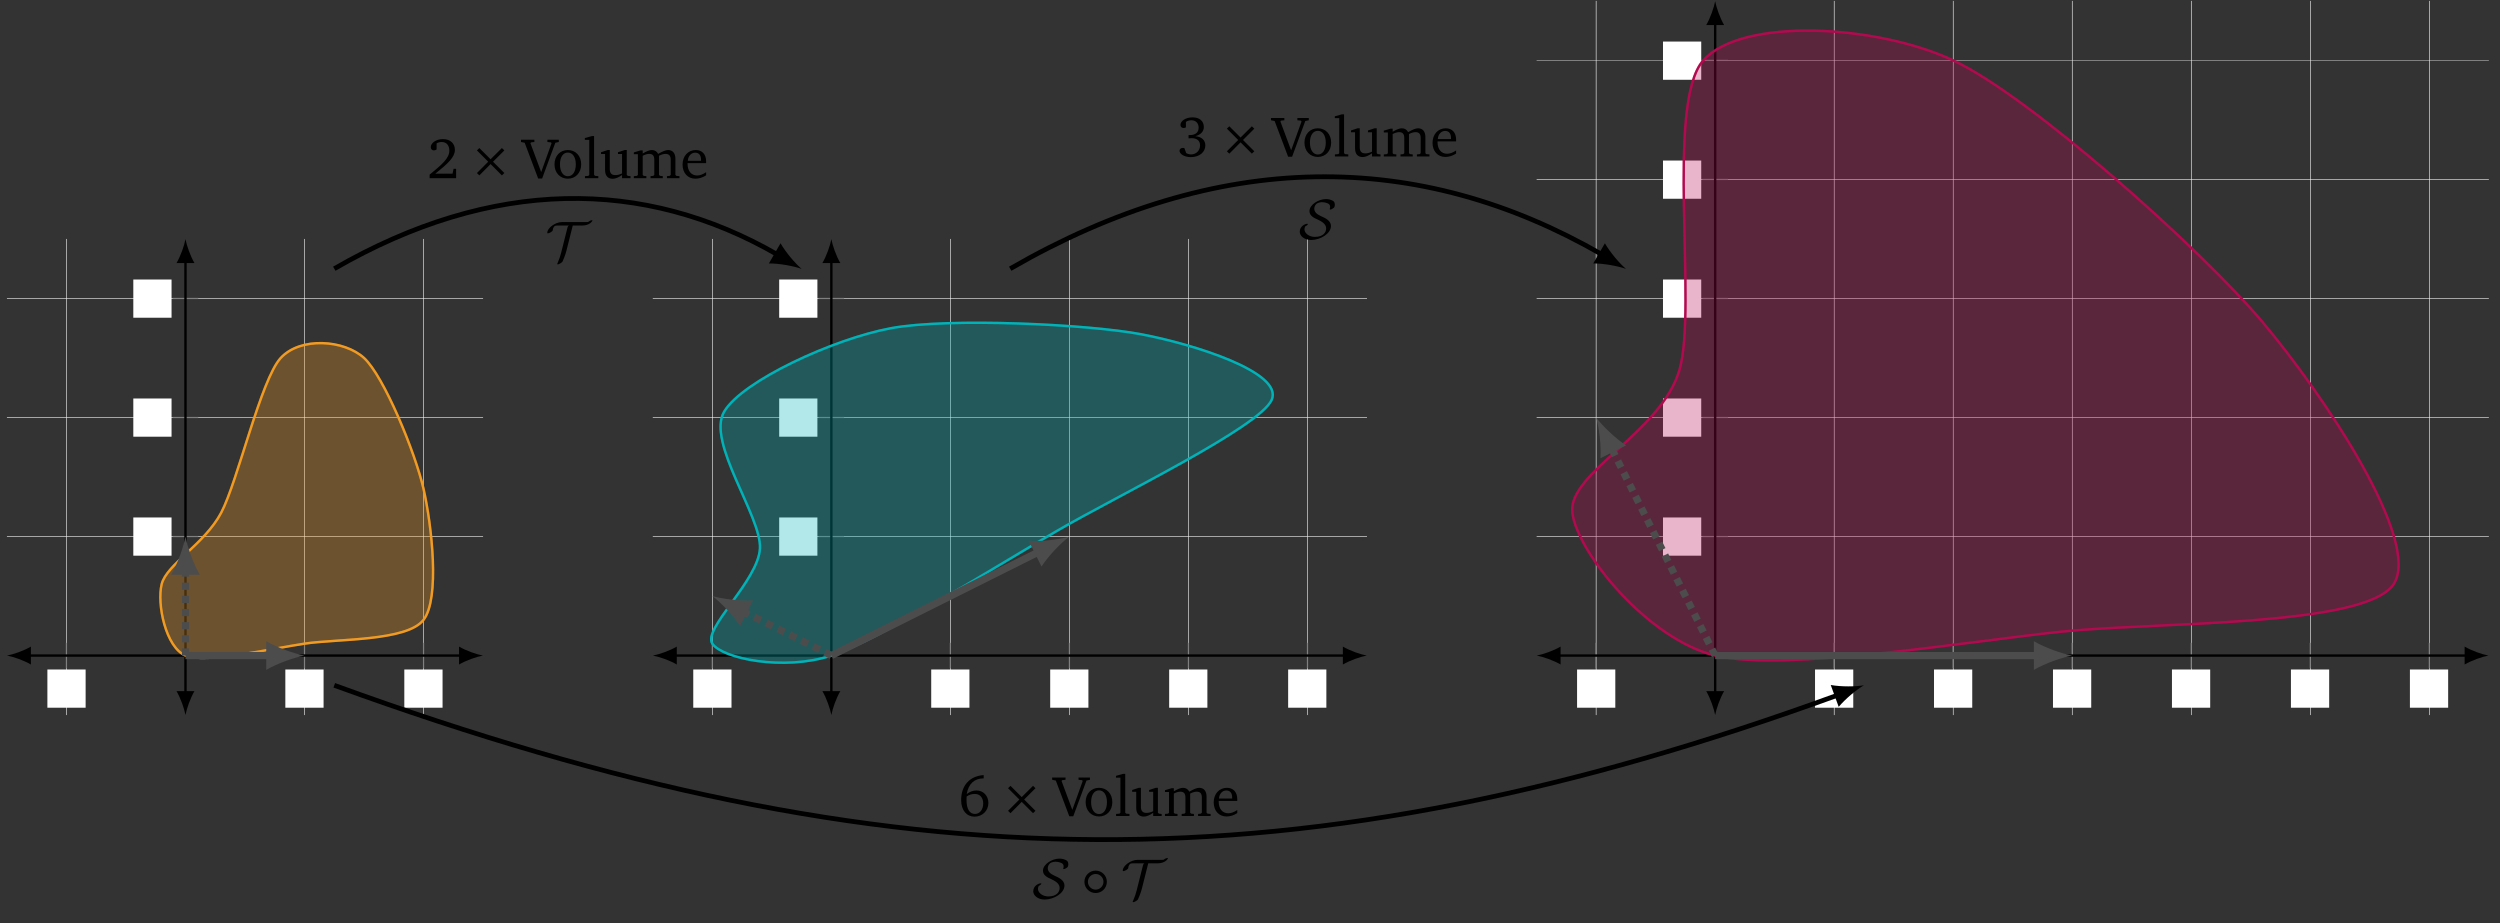 <?xml version="1.0" encoding="UTF-8"?>
<svg xmlns="http://www.w3.org/2000/svg" xmlns:xlink="http://www.w3.org/1999/xlink" width="538.532pt" height="198.909pt" viewBox="0 0 414.255 153.007" version="1.2">
<rect x="0" y="0" width="414.255" height="153.007" fill="#333333" stroke="none"/>
<defs>
<g>
<symbol overflow="visible" id="glyph0-0">
<path style="stroke:none;" d=""/>
</symbol>
<symbol overflow="visible" id="glyph0-1">
<path style="stroke:none;" d="M 1.344 -0.75 C 3.438 -2.422 4.594 -3.5 4.594 -4.688 C 4.594 -5.766 3.844 -6.484 2.609 -6.484 C 1.438 -6.484 0.594 -5.812 0.594 -5.156 C 0.594 -4.828 0.797 -4.609 1.125 -4.609 C 1.281 -4.609 1.422 -4.672 1.562 -4.766 L 1.562 -5.781 C 1.844 -5.938 2.125 -6 2.406 -6 C 3.188 -6 3.672 -5.469 3.672 -4.562 C 3.672 -3.328 2.484 -2.297 0.406 -0.594 L 0.406 0 L 4.797 0 L 4.797 -1.562 L 4.375 -1.562 L 4.203 -0.75 Z M 1.344 -0.75 "/>
</symbol>
<symbol overflow="visible" id="glyph0-2">
<path style="stroke:none;" d="M -0.219 -6.375 L -0.219 -6 L 0.391 -5.875 L 2.625 0.047 L 3.281 0.047 L 5.469 -5.875 L 6.047 -6 L 6.047 -6.375 L 4.156 -6.375 L 4.156 -6 L 4.75 -5.938 L 4.844 -5.797 L 3.125 -1.016 L 1.344 -5.797 L 1.438 -5.938 L 2 -6 L 2 -6.375 Z M -0.219 -6.375 "/>
</symbol>
<symbol overflow="visible" id="glyph0-3">
<path style="stroke:none;" d="M 2.562 -4.672 C 1.266 -4.672 0.344 -3.703 0.344 -2.297 C 0.344 -0.891 1.281 0.078 2.562 0.078 C 3.828 0.078 4.766 -0.891 4.766 -2.297 C 4.766 -3.703 3.844 -4.672 2.562 -4.672 Z M 2.562 -4.25 C 3.328 -4.25 3.875 -3.516 3.875 -2.297 C 3.875 -1.047 3.328 -0.328 2.562 -0.328 C 1.797 -0.328 1.25 -1.062 1.25 -2.297 C 1.25 -3.531 1.781 -4.25 2.562 -4.25 Z M 2.562 -4.25 "/>
</symbol>
<symbol overflow="visible" id="glyph0-4">
<path style="stroke:none;" d="M 0.266 0 L 2.484 0 L 2.484 -0.344 L 1.953 -0.391 L 1.781 -0.547 L 1.781 -6.984 L 1.422 -6.984 L 0.25 -6.656 L 0.25 -6.359 L 0.984 -6.359 L 0.984 -0.547 L 0.828 -0.391 L 0.266 -0.344 Z M 0.266 0 "/>
</symbol>
<symbol overflow="visible" id="glyph0-5">
<path style="stroke:none;" d="M 1.344 -4.672 L 0.25 -4.312 L 0.25 -4.016 L 0.922 -4.016 L 0.922 -1.359 C 0.922 -0.406 1.375 0.094 2.188 0.094 C 2.656 0.094 3.156 -0.125 3.734 -0.531 L 3.734 0 L 5.141 0 L 5.141 -0.344 L 4.688 -0.391 L 4.516 -0.547 L 4.516 -4.672 L 4.156 -4.672 L 3.062 -4.312 L 3.062 -4.016 L 3.734 -4.016 L 3.734 -0.797 C 3.344 -0.609 2.984 -0.516 2.625 -0.516 C 2 -0.516 1.703 -0.844 1.703 -1.516 L 1.703 -4.672 Z M 1.344 -4.672 "/>
</symbol>
<symbol overflow="visible" id="glyph0-6">
<path style="stroke:none;" d="M 4.312 -4.031 C 4.094 -4.453 3.734 -4.672 3.266 -4.672 C 2.875 -4.672 2.375 -4.469 1.75 -4.094 L 1.75 -4.609 L 1.391 -4.609 L 0.281 -4.281 L 0.281 -3.984 L 0.953 -3.984 L 0.953 -0.547 L 0.797 -0.391 L 0.281 -0.344 L 0.281 0 L 2.359 0 L 2.359 -0.344 L 1.906 -0.391 L 1.75 -0.547 L 1.75 -3.719 C 2.172 -3.938 2.516 -4.031 2.828 -4.031 C 3.406 -4.031 3.672 -3.719 3.672 -3.062 L 3.672 -0.547 L 3.5 -0.391 L 3.047 -0.344 L 3.047 0 L 5.078 0 L 5.078 -0.344 L 4.625 -0.391 L 4.453 -0.547 L 4.453 -3.719 C 4.859 -3.922 5.219 -4.031 5.531 -4.031 C 6.125 -4.031 6.391 -3.719 6.391 -3.062 L 6.391 -0.547 L 6.219 -0.391 L 5.766 -0.344 L 5.766 0 L 7.844 0 L 7.844 -0.344 L 7.328 -0.391 L 7.172 -0.547 L 7.172 -3.219 C 7.172 -4.156 6.703 -4.672 5.953 -4.672 C 5.562 -4.672 5.031 -4.453 4.312 -4.031 Z M 4.312 -4.031 "/>
</symbol>
<symbol overflow="visible" id="glyph0-7">
<path style="stroke:none;" d="M 4.25 -1 C 3.719 -0.641 3.234 -0.453 2.766 -0.453 C 1.812 -0.453 1.172 -1.172 1.172 -2.391 C 1.172 -2.422 1.172 -2.453 1.172 -2.5 L 4.25 -2.5 C 4.25 -2.609 4.25 -2.703 4.25 -2.797 C 4.25 -3.969 3.578 -4.672 2.547 -4.672 C 1.266 -4.672 0.344 -3.688 0.344 -2.25 C 0.344 -0.859 1.219 0.078 2.469 0.078 C 3.062 0.078 3.688 -0.109 4.25 -0.484 Z M 3.406 -2.891 L 1.219 -2.891 C 1.266 -3.703 1.812 -4.234 2.422 -4.234 C 3.062 -4.234 3.406 -3.812 3.406 -3.047 C 3.406 -3 3.406 -2.938 3.406 -2.891 Z M 3.406 -2.891 "/>
</symbol>
<symbol overflow="visible" id="glyph0-8">
<path style="stroke:none;" d="M 3.016 -3.359 C 3.938 -3.625 4.422 -4.156 4.422 -4.891 C 4.422 -5.859 3.703 -6.484 2.562 -6.484 C 1.375 -6.484 0.547 -5.859 0.547 -5.219 C 0.547 -4.922 0.766 -4.719 1.062 -4.719 C 1.219 -4.719 1.344 -4.75 1.453 -4.828 L 1.453 -5.734 C 1.734 -5.922 2.031 -6 2.359 -6 C 3.094 -6 3.562 -5.516 3.562 -4.766 C 3.562 -4 3.047 -3.547 2.094 -3.547 C 2.031 -3.547 1.953 -3.547 1.891 -3.547 L 1.891 -3 C 2.078 -3.016 2.234 -3.031 2.391 -3.031 C 3.312 -3.031 3.797 -2.594 3.797 -1.844 C 3.797 -1 3.172 -0.344 2.312 -0.344 C 2.031 -0.344 1.75 -0.422 1.5 -0.562 L 1.203 -1.375 C 1.109 -1.422 1 -1.422 0.922 -1.422 C 0.625 -1.422 0.391 -1.219 0.391 -0.938 C 0.391 -0.453 1.141 0.109 2.266 0.109 C 3.734 0.109 4.672 -0.766 4.672 -1.828 C 4.672 -2.688 4.062 -3.281 3.016 -3.359 Z M 3.016 -3.359 "/>
</symbol>
<symbol overflow="visible" id="glyph0-9">
<path style="stroke:none;" d="M 4.203 -6.781 C 1.875 -6.625 0.469 -5.062 0.469 -2.625 C 0.469 -0.922 1.406 0.109 2.688 0.109 C 3.984 0.109 4.984 -0.875 4.984 -2.156 C 4.984 -3.359 4.141 -4.234 3.016 -4.234 C 2.453 -4.234 1.891 -4.031 1.391 -3.641 C 1.688 -5.344 2.656 -6.234 4.188 -6.234 C 4.188 -6.234 4.203 -6.234 4.203 -6.234 Z M 1.375 -3.234 C 1.766 -3.516 2.234 -3.656 2.75 -3.656 C 3.562 -3.656 4.125 -3.047 4.125 -2.078 C 4.125 -1.062 3.547 -0.344 2.766 -0.344 C 1.875 -0.344 1.359 -1.141 1.359 -2.656 C 1.359 -2.828 1.359 -3.031 1.375 -3.234 Z M 1.375 -3.234 "/>
</symbol>
<symbol overflow="visible" id="glyph1-0">
<path style="stroke:none;" d=""/>
</symbol>
<symbol overflow="visible" id="glyph1-1">
<path style="stroke:none;" d="M 3.453 -2.344 L 5.328 -0.469 L 5.734 -0.859 L 3.859 -2.734 L 5.734 -4.609 L 5.328 -5 L 3.453 -3.141 L 1.594 -5 L 1.188 -4.609 L 3.062 -2.734 L 1.188 -0.859 L 1.594 -0.469 L 1.797 -0.672 Z M 3.453 -2.344 "/>
</symbol>
<symbol overflow="visible" id="glyph1-2">
<path style="stroke:none;" d="M 4.25 -2.734 C 4.25 -3.766 3.422 -4.594 2.391 -4.594 C 1.375 -4.594 0.531 -3.766 0.531 -2.734 C 0.531 -1.703 1.375 -0.875 2.391 -0.875 C 3.422 -0.875 4.25 -1.703 4.25 -2.734 Z M 3.688 -2.734 C 3.688 -2.031 3.109 -1.438 2.391 -1.438 C 1.688 -1.438 1.109 -2.031 1.109 -2.734 C 1.109 -3.453 1.688 -4.031 2.391 -4.031 C 3.109 -4.031 3.688 -3.453 3.688 -2.734 Z M 3.688 -2.734 "/>
</symbol>
<symbol overflow="visible" id="glyph2-0">
<path style="stroke:none;" d=""/>
</symbol>
<symbol overflow="visible" id="glyph2-1">
<path style="stroke:none;" d="M 4.531 -5.797 L 6.078 -5.797 C 7.312 -5.797 7.781 -6.5 7.781 -6.625 C 7.781 -6.672 7.75 -6.688 7.703 -6.688 C 7.594 -6.688 7.344 -6.594 7.125 -6.422 C 7.047 -6.375 7.031 -6.375 6.844 -6.375 L 2.766 -6.375 C 1.609 -6.375 0.312 -5.375 0.312 -4.609 C 0.312 -4.547 0.312 -4.5 0.391 -4.5 C 0.609 -4.5 1.203 -4.797 1.219 -5.031 C 1.234 -5.188 1.25 -5.359 1.438 -5.609 C 1.531 -5.719 1.609 -5.797 2.016 -5.797 L 3.875 -5.797 C 3.719 -5.688 3.672 -5.547 3.656 -5.453 L 2.594 -1.234 C 2.484 -0.781 2.281 -0.188 2.016 0.422 C 1.953 0.531 1.953 0.547 1.953 0.562 C 1.953 0.625 2 0.641 2.047 0.641 C 2.234 0.641 2.688 0.375 2.828 0.188 C 2.875 0.094 3.297 -0.859 3.484 -1.625 Z M 4.531 -5.797 "/>
</symbol>
<symbol overflow="visible" id="glyph2-2">
<path style="stroke:none;" d="M 1.078 -2.047 C 1.188 -2.094 1.516 -2.297 1.516 -2.422 C 1.516 -2.484 1.453 -2.484 1.406 -2.484 C 1.078 -2.484 0.172 -2.094 0.172 -1.156 C 0.172 -0.484 0.922 0.203 2.062 0.203 C 3.578 0.203 5.344 -0.844 5.344 -2.125 C 5.344 -3 4.406 -3.438 3.656 -3.766 C 3 -4.062 2.578 -4.453 2.578 -4.984 C 2.578 -5.172 2.656 -5.547 2.953 -5.797 C 3.234 -6.031 3.75 -6.062 3.875 -6.062 C 3.984 -6.062 4.375 -6.047 4.781 -5.875 C 4.953 -5.797 5.203 -5.688 5.203 -5.281 C 5.203 -5.156 5.188 -5.109 5.156 -5 C 5.156 -4.969 5.141 -4.938 5.141 -4.906 C 5.141 -4.844 5.203 -4.844 5.234 -4.844 C 5.359 -4.844 5.578 -4.938 5.766 -5.094 C 5.891 -5.188 5.984 -5.312 5.984 -5.672 C 5.984 -6.125 5.75 -6.266 5.5 -6.375 C 5.062 -6.578 4.625 -6.578 4.5 -6.578 C 3.281 -6.578 1.781 -5.641 1.781 -4.578 C 1.781 -3.797 2.594 -3.422 3.047 -3.234 C 3.703 -2.922 4.547 -2.5 4.547 -1.719 C 4.547 -1.094 4.094 -0.312 2.672 -0.312 C 1.719 -0.312 0.953 -0.922 0.953 -1.562 C 0.953 -1.719 1 -1.891 1.078 -2.047 Z M 1.078 -2.047 "/>
</symbol>
</g>
<clipPath id="clip1">
  <path d="M 120 74 L 189 74 L 189 118.484 L 120 118.484 Z M 120 74 "/>
</clipPath>
<clipPath id="clip2">
  <path d="M 108.184 84 L 155 84 L 155 118.484 L 108.184 118.484 Z M 108.184 84 "/>
</clipPath>
<clipPath id="clip3">
  <path d="M 254 10 L 412.551 10 L 412.551 89 L 254 89 Z M 254 10 "/>
</clipPath>
<clipPath id="clip4">
  <path d="M 408 107 L 412.551 107 L 412.551 111 L 408 111 Z M 408 107 "/>
</clipPath>
<clipPath id="clip5">
  <path d="M 254.637 0.195 L 403 0.195 L 403 116 L 254.637 116 Z M 254.637 0.195 "/>
</clipPath>
<clipPath id="clip6">
  <path d="M 254.637 57 L 302 57 L 302 118.484 L 254.637 118.484 Z M 254.637 57 "/>
</clipPath>
</defs>
<g id="surface1">
<path style="fill:none;stroke-width:0.1;stroke-linecap:butt;stroke-linejoin:miter;stroke:rgb(95%,95%,95%);stroke-opacity:1;stroke-miterlimit:10;" d="M -19.844 -9.921 L -19.844 69.45 M 19.842 -9.921 L 19.842 69.45 M 39.685 -9.921 L 39.685 69.45 " transform="matrix(0.994,0,0,-0.994,30.735,108.627)"/>
<path style="fill:none;stroke-width:0.1;stroke-linecap:butt;stroke-linejoin:miter;stroke:rgb(95%,95%,95%);stroke-opacity:1;stroke-miterlimit:10;" d="M -29.763 19.841 L 49.608 19.841 M -29.763 39.684 L 49.608 39.684 M -29.763 59.526 L 49.608 59.526 " transform="matrix(0.994,0,0,-0.994,30.735,108.627)"/>
<path style="fill:none;stroke-width:0.199;stroke-linecap:butt;stroke-linejoin:miter;stroke:rgb(50%,50%,50%);stroke-opacity:1;stroke-miterlimit:10;" d="M -19.844 -2.125 L -19.844 2.125 M 19.842 -2.125 L 19.842 2.125 M 39.685 -2.125 L 39.685 2.125 " transform="matrix(0.994,0,0,-0.994,30.735,108.627)"/>
<path style="fill:none;stroke-width:0.199;stroke-linecap:butt;stroke-linejoin:miter;stroke:rgb(50%,50%,50%);stroke-opacity:1;stroke-miterlimit:10;" d="M -2.124 19.841 L 2.126 19.841 M -2.124 39.684 L 2.126 39.684 M -2.124 59.526 L 2.126 59.526 " transform="matrix(0.994,0,0,-0.994,30.735,108.627)"/>
<path style="fill:none;stroke-width:0.399;stroke-linecap:butt;stroke-linejoin:miter;stroke:rgb(0%,0%,0%);stroke-opacity:1;stroke-miterlimit:10;" d="M -26.177 -0.002 L 46.018 -0.002 " transform="matrix(0.994,0,0,-0.994,30.735,108.627)"/>
<path style=" stroke:none;fill-rule:nonzero;fill:rgb(0%,0%,0%);fill-opacity:1;" d="M 1.164 108.629 C 2.219 108.824 3.934 109.418 5.121 110.113 L 5.121 107.141 C 3.934 107.836 2.219 108.43 1.164 108.629 "/>
<path style=" stroke:none;fill-rule:nonzero;fill:rgb(0%,0%,0%);fill-opacity:1;" d="M 80.023 108.629 C 78.965 108.43 77.25 107.836 76.062 107.141 L 76.062 110.113 C 77.25 109.418 78.965 108.824 80.023 108.629 "/>
<path style="fill:none;stroke-width:0.399;stroke-linecap:butt;stroke-linejoin:miter;stroke:rgb(0%,0%,0%);stroke-opacity:1;stroke-miterlimit:10;" d="M -0.001 -6.336 L -0.001 65.864 " transform="matrix(0.994,0,0,-0.994,30.735,108.627)"/>
<path style=" stroke:none;fill-rule:nonzero;fill:rgb(0%,0%,0%);fill-opacity:1;" d="M 30.734 118.484 C 30.934 117.43 31.527 115.711 32.219 114.523 L 29.25 114.523 C 29.945 115.711 30.539 117.43 30.734 118.484 "/>
<path style=" stroke:none;fill-rule:nonzero;fill:rgb(0%,0%,0%);fill-opacity:1;" d="M 30.734 39.625 C 30.539 40.68 29.945 42.398 29.25 43.586 L 32.219 43.586 C 31.527 42.398 30.934 40.68 30.734 39.625 "/>
<path style=" stroke:none;fill-rule:nonzero;fill:rgb(100%,100%,100%);fill-opacity:1;" d="M 7.852 117.27 L 14.188 117.27 L 14.188 110.938 L 7.852 110.938 Z M 7.852 117.27 "/>
<path style=" stroke:none;fill-rule:nonzero;fill:rgb(100%,100%,100%);fill-opacity:1;" d="M 47.281 117.27 L 53.617 117.27 L 53.617 110.938 L 47.281 110.938 Z M 47.281 117.27 "/>
<path style=" stroke:none;fill-rule:nonzero;fill:rgb(100%,100%,100%);fill-opacity:1;" d="M 66.996 117.27 L 73.332 117.27 L 73.332 110.938 L 66.996 110.938 Z M 66.996 117.27 "/>
<path style=" stroke:none;fill-rule:nonzero;fill:rgb(100%,100%,100%);fill-opacity:1;" d="M 22.09 92.078 L 28.426 92.078 L 28.426 85.746 L 22.09 85.746 Z M 22.09 92.078 "/>
<path style=" stroke:none;fill-rule:nonzero;fill:rgb(100%,100%,100%);fill-opacity:1;" d="M 22.09 72.363 L 28.426 72.363 L 28.426 66.031 L 22.09 66.031 Z M 22.09 72.363 "/>
<path style=" stroke:none;fill-rule:nonzero;fill:rgb(100%,100%,100%);fill-opacity:1;" d="M 22.09 52.648 L 28.426 52.648 L 28.426 46.316 L 22.09 46.316 Z M 22.09 52.648 "/>
<path style="fill-rule:nonzero;fill:rgb(94.901%,60.782%,13.724%);fill-opacity:0.3;stroke-width:0.399;stroke-linecap:butt;stroke-linejoin:miter;stroke:rgb(94.901%,60.782%,13.724%);stroke-opacity:0.3;stroke-miterlimit:10;" d="M 19.842 1.984 C 25.35 2.809 36.933 2.373 39.685 5.954 C 42.437 9.532 41.061 21.724 39.685 27.779 C 38.309 33.837 33.068 46.58 29.765 49.607 C 26.459 52.634 19.177 53.185 15.875 49.607 C 12.572 46.029 8.708 29.041 5.952 23.812 C 3.199 18.579 -3.142 15.209 -3.968 11.907 C -4.794 8.6 -3.303 1.378 -0.001 -0.002 C 3.306 -1.378 14.338 1.158 19.842 1.984 Z M 19.842 1.984 " transform="matrix(0.994,0,0,-0.994,30.735,108.627)"/>
<path style="fill:none;stroke-width:0.399;stroke-linecap:butt;stroke-linejoin:miter;stroke:rgb(94.901%,60.782%,13.724%);stroke-opacity:1;stroke-miterlimit:10;" d="M 19.842 1.984 C 25.35 2.809 36.933 2.373 39.685 5.954 C 42.437 9.532 41.061 21.724 39.685 27.779 C 38.309 33.837 33.068 46.58 29.765 49.607 C 26.459 52.634 19.177 53.185 15.875 49.607 C 12.572 46.029 8.708 29.041 5.952 23.812 C 3.199 18.579 -3.142 15.209 -3.968 11.907 C -4.794 8.6 -3.303 1.378 -0.001 -0.002 C 3.306 -1.378 14.338 1.158 19.842 1.984 Z M 19.842 1.984 " transform="matrix(0.994,0,0,-0.994,30.735,108.627)"/>
<path style="fill:none;stroke-width:1.196;stroke-linecap:butt;stroke-linejoin:miter;stroke:rgb(29.999%,29.999%,29.999%);stroke-opacity:1;stroke-miterlimit:10;" d="M -0.001 -0.002 L 14.106 -0.002 " transform="matrix(0.994,0,0,-0.994,30.735,108.627)"/>
<path style=" stroke:none;fill-rule:nonzero;fill:rgb(29.999%,29.999%,29.999%);fill-opacity:1;" d="M 50.449 108.629 C 48.762 108.309 46.016 107.359 44.113 106.25 L 44.113 111.004 C 46.016 109.895 48.762 108.945 50.449 108.629 "/>
<path style="fill:none;stroke-width:1.196;stroke-linecap:butt;stroke-linejoin:miter;stroke:rgb(29.999%,29.999%,29.999%);stroke-opacity:1;stroke-dasharray:1.196,0.996;stroke-miterlimit:10;" d="M -0.001 -0.002 L -0.001 14.105 " transform="matrix(0.994,0,0,-0.994,30.735,108.627)"/>
<path style=" stroke:none;fill-rule:nonzero;fill:rgb(29.999%,29.999%,29.999%);fill-opacity:1;" d="M 30.734 88.914 C 30.418 90.602 29.469 93.348 28.359 95.246 L 33.109 95.246 C 32.004 93.348 31.051 90.602 30.734 88.914 "/>
<path style="fill:none;stroke-width:0.1;stroke-linecap:butt;stroke-linejoin:miter;stroke:rgb(95%,95%,95%);stroke-opacity:1;stroke-miterlimit:10;" d="M -19.842 -9.921 L -19.842 69.45 M 19.844 -9.921 L 19.844 69.45 M 39.687 -9.921 L 39.687 69.45 M 59.529 -9.921 L 59.529 69.45 M 79.372 -9.921 L 79.372 69.45 " transform="matrix(0.994,0,0,-0.994,137.757,108.627)"/>
<path style="fill:none;stroke-width:0.1;stroke-linecap:butt;stroke-linejoin:miter;stroke:rgb(95%,95%,95%);stroke-opacity:1;stroke-miterlimit:10;" d="M -29.765 19.841 L 89.292 19.841 M -29.765 39.684 L 89.292 39.684 M -29.765 59.526 L 89.292 59.526 " transform="matrix(0.994,0,0,-0.994,137.757,108.627)"/>
<path style="fill:none;stroke-width:0.199;stroke-linecap:butt;stroke-linejoin:miter;stroke:rgb(50%,50%,50%);stroke-opacity:1;stroke-miterlimit:10;" d="M -19.842 -2.125 L -19.842 2.125 M 19.844 -2.125 L 19.844 2.125 M 39.687 -2.125 L 39.687 2.125 M 59.529 -2.125 L 59.529 2.125 M 79.372 -2.125 L 79.372 2.125 " transform="matrix(0.994,0,0,-0.994,137.757,108.627)"/>
<path style="fill:none;stroke-width:0.199;stroke-linecap:butt;stroke-linejoin:miter;stroke:rgb(50%,50%,50%);stroke-opacity:1;stroke-miterlimit:10;" d="M -2.126 19.841 L 2.124 19.841 M -2.126 39.684 L 2.124 39.684 M -2.126 59.526 L 2.124 59.526 " transform="matrix(0.994,0,0,-0.994,137.757,108.627)"/>
<path style="fill:none;stroke-width:0.399;stroke-linecap:butt;stroke-linejoin:miter;stroke:rgb(0%,0%,0%);stroke-opacity:1;stroke-miterlimit:10;" d="M -26.179 -0.002 L 85.706 -0.002 " transform="matrix(0.994,0,0,-0.994,137.757,108.627)"/>
<path style=" stroke:none;fill-rule:nonzero;fill:rgb(0%,0%,0%);fill-opacity:1;" d="M 108.184 108.629 C 109.242 108.824 110.957 109.418 112.145 110.113 L 112.145 107.141 C 110.957 107.836 109.242 108.43 108.184 108.629 "/>
<path style=" stroke:none;fill-rule:nonzero;fill:rgb(0%,0%,0%);fill-opacity:1;" d="M 226.473 108.629 C 225.418 108.43 223.703 107.836 222.516 107.141 L 222.516 110.113 C 223.703 109.418 225.418 108.824 226.473 108.629 "/>
<path style="fill:none;stroke-width:0.399;stroke-linecap:butt;stroke-linejoin:miter;stroke:rgb(0%,0%,0%);stroke-opacity:1;stroke-miterlimit:10;" d="M 0.001 -6.336 L 0.001 65.864 " transform="matrix(0.994,0,0,-0.994,137.757,108.627)"/>
<path style=" stroke:none;fill-rule:nonzero;fill:rgb(0%,0%,0%);fill-opacity:1;" d="M 137.758 118.484 C 137.953 117.43 138.547 115.711 139.242 114.523 L 136.273 114.523 C 136.965 115.711 137.559 117.43 137.758 118.484 "/>
<path style=" stroke:none;fill-rule:nonzero;fill:rgb(0%,0%,0%);fill-opacity:1;" d="M 137.758 39.625 C 137.559 40.68 136.965 42.398 136.273 43.586 L 139.242 43.586 C 138.547 42.398 137.953 40.68 137.758 39.625 "/>
<path style=" stroke:none;fill-rule:nonzero;fill:rgb(100%,100%,100%);fill-opacity:1;" d="M 114.875 117.27 L 121.211 117.27 L 121.211 110.938 L 114.875 110.938 Z M 114.875 117.27 "/>
<path style=" stroke:none;fill-rule:nonzero;fill:rgb(100%,100%,100%);fill-opacity:1;" d="M 154.305 117.27 L 160.637 117.27 L 160.637 110.938 L 154.305 110.938 Z M 154.305 117.27 "/>
<path style=" stroke:none;fill-rule:nonzero;fill:rgb(100%,100%,100%);fill-opacity:1;" d="M 174.02 117.27 L 180.352 117.27 L 180.352 110.938 L 174.02 110.938 Z M 174.02 117.27 "/>
<path style=" stroke:none;fill-rule:nonzero;fill:rgb(100%,100%,100%);fill-opacity:1;" d="M 193.734 117.27 L 200.066 117.27 L 200.066 110.938 L 193.734 110.938 Z M 193.734 117.27 "/>
<path style=" stroke:none;fill-rule:nonzero;fill:rgb(100%,100%,100%);fill-opacity:1;" d="M 213.449 117.27 L 219.781 117.27 L 219.781 110.938 L 213.449 110.938 Z M 213.449 117.27 "/>
<path style=" stroke:none;fill-rule:nonzero;fill:rgb(100%,100%,100%);fill-opacity:1;" d="M 129.113 92.078 L 135.445 92.078 L 135.445 85.746 L 129.113 85.746 Z M 129.113 92.078 "/>
<path style=" stroke:none;fill-rule:nonzero;fill:rgb(100%,100%,100%);fill-opacity:1;" d="M 129.113 72.363 L 135.445 72.363 L 135.445 66.031 L 129.113 66.031 Z M 129.113 72.363 "/>
<path style=" stroke:none;fill-rule:nonzero;fill:rgb(100%,100%,100%);fill-opacity:1;" d="M 129.113 52.648 L 135.445 52.648 L 135.445 46.316 L 129.113 46.316 Z M 129.113 52.648 "/>
<path style="fill-rule:nonzero;fill:rgb(0%,70.197%,72.156%);fill-opacity:0.3;stroke-width:0.399;stroke-linecap:butt;stroke-linejoin:miter;stroke:rgb(0%,70.197%,72.156%);stroke-opacity:0.3;stroke-miterlimit:10;" d="M 37.701 20.836 C 47.888 26.753 71.489 38.119 73.42 42.66 C 75.346 47.205 60.402 51.923 51.592 53.574 C 42.781 55.225 19.557 56.358 9.921 54.569 C 0.284 52.776 -14.829 45.77 -17.86 40.678 C -20.887 35.583 -11.629 23.226 -11.904 17.859 C -12.179 12.489 -21.493 4.46 -19.842 1.984 C -18.19 -0.493 -7.984 -2.616 0.001 -0.002 C 7.982 2.617 27.514 14.915 37.701 20.836 Z M 37.701 20.836 " transform="matrix(0.994,0,0,-0.994,137.757,108.627)"/>
<path style="fill:none;stroke-width:0.399;stroke-linecap:butt;stroke-linejoin:miter;stroke:rgb(0%,70.197%,72.156%);stroke-opacity:1;stroke-miterlimit:10;" d="M 37.701 20.836 C 47.888 26.753 71.489 38.119 73.42 42.66 C 75.346 47.205 60.402 51.923 51.592 53.574 C 42.781 55.225 19.557 56.358 9.921 54.569 C 0.284 52.776 -14.829 45.77 -17.86 40.678 C -20.887 35.583 -11.629 23.226 -11.904 17.859 C -12.179 12.489 -21.493 4.46 -19.842 1.984 C -18.19 -0.493 -7.984 -2.616 0.001 -0.002 C 7.982 2.617 27.514 14.915 37.701 20.836 Z M 37.701 20.836 " transform="matrix(0.994,0,0,-0.994,137.757,108.627)"/>
<g clip-path="url(#clip1)" clip-rule="nonzero">
<path style="fill:none;stroke-width:1.196;stroke-linecap:butt;stroke-linejoin:miter;stroke:rgb(29.999%,29.999%,29.999%);stroke-opacity:1;stroke-miterlimit:10;" d="M 0.001 -0.002 L 34.552 17.277 " transform="matrix(0.994,0,0,-0.994,137.757,108.627)"/>
</g>
<path style=" stroke:none;fill-rule:nonzero;fill:rgb(29.999%,29.999%,29.999%);fill-opacity:1;" d="M 177.188 88.914 C 175.535 89.383 172.652 89.762 170.457 89.621 L 172.582 93.871 C 173.785 92.027 175.816 89.949 177.188 88.914 "/>
<g clip-path="url(#clip2)" clip-rule="nonzero">
<path style="fill:none;stroke-width:1.196;stroke-linecap:butt;stroke-linejoin:miter;stroke:rgb(29.999%,29.999%,29.999%);stroke-opacity:1;stroke-dasharray:1.196,0.996;stroke-miterlimit:10;" d="M 0.001 -0.002 L -14.711 7.354 " transform="matrix(0.994,0,0,-0.994,137.757,108.627)"/>
</g>
<path style=" stroke:none;fill-rule:nonzero;fill:rgb(29.999%,29.999%,29.999%);fill-opacity:1;" d="M 118.043 98.77 C 119.41 99.809 121.441 101.887 122.645 103.727 L 124.77 99.477 C 122.574 99.621 119.695 99.242 118.043 98.77 "/>
<path style="fill:none;stroke-width:0.1;stroke-linecap:butt;stroke-linejoin:miter;stroke:rgb(95%,95%,95%);stroke-opacity:1;stroke-miterlimit:10;" d="M -19.843 -9.921 L -19.843 109.135 M 19.843 -9.921 L 19.843 109.135 M 39.685 -9.921 L 39.685 109.135 M 59.528 -9.921 L 59.528 109.135 M 79.371 -9.921 L 79.371 109.135 M 99.214 -9.921 L 99.214 109.135 M 119.057 -9.921 L 119.057 109.135 " transform="matrix(0.994,0,0,-0.994,284.207,108.627)"/>
<g clip-path="url(#clip3)" clip-rule="nonzero">
<path style="fill:none;stroke-width:0.1;stroke-linecap:butt;stroke-linejoin:miter;stroke:rgb(95%,95%,95%);stroke-opacity:1;stroke-miterlimit:10;" d="M -29.762 19.841 L 128.976 19.841 M -29.762 39.684 L 128.976 39.684 M -29.762 59.526 L 128.976 59.526 M -29.762 79.369 L 128.976 79.369 M -29.762 99.212 L 128.976 99.212 " transform="matrix(0.994,0,0,-0.994,284.207,108.627)"/>
</g>
<path style="fill:none;stroke-width:0.199;stroke-linecap:butt;stroke-linejoin:miter;stroke:rgb(50%,50%,50%);stroke-opacity:1;stroke-miterlimit:10;" d="M -19.843 -2.125 L -19.843 2.125 M 19.843 -2.125 L 19.843 2.125 M 39.685 -2.125 L 39.685 2.125 M 59.528 -2.125 L 59.528 2.125 M 79.371 -2.125 L 79.371 2.125 M 99.214 -2.125 L 99.214 2.125 M 119.057 -2.125 L 119.057 2.125 " transform="matrix(0.994,0,0,-0.994,284.207,108.627)"/>
<path style="fill:none;stroke-width:0.199;stroke-linecap:butt;stroke-linejoin:miter;stroke:rgb(50%,50%,50%);stroke-opacity:1;stroke-miterlimit:10;" d="M -2.127 19.841 L 2.127 19.841 M -2.127 39.684 L 2.127 39.684 M -2.127 59.526 L 2.127 59.526 M -2.127 79.369 L 2.127 79.369 M -2.127 99.212 L 2.127 99.212 " transform="matrix(0.994,0,0,-0.994,284.207,108.627)"/>
<path style="fill:none;stroke-width:0.399;stroke-linecap:butt;stroke-linejoin:miter;stroke:rgb(0%,0%,0%);stroke-opacity:1;stroke-miterlimit:10;" d="M -26.177 -0.002 L 125.39 -0.002 " transform="matrix(0.994,0,0,-0.994,284.207,108.627)"/>
<path style=" stroke:none;fill-rule:nonzero;fill:rgb(0%,0%,0%);fill-opacity:1;" d="M 254.637 108.629 C 255.691 108.824 257.406 109.418 258.594 110.113 L 258.594 107.141 C 257.406 107.836 255.691 108.43 254.637 108.629 "/>
<g clip-path="url(#clip4)" clip-rule="nonzero">
<path style=" stroke:none;fill-rule:nonzero;fill:rgb(0%,0%,0%);fill-opacity:1;" d="M 412.352 108.629 C 411.297 108.43 409.582 107.836 408.395 107.141 L 408.395 110.113 C 409.582 109.418 411.297 108.824 412.352 108.629 "/>
</g>
<path style="fill:none;stroke-width:0.399;stroke-linecap:butt;stroke-linejoin:miter;stroke:rgb(0%,0%,0%);stroke-opacity:1;stroke-miterlimit:10;" d="M -0 -6.336 L -0 105.55 " transform="matrix(0.994,0,0,-0.994,284.207,108.627)"/>
<path style=" stroke:none;fill-rule:nonzero;fill:rgb(0%,0%,0%);fill-opacity:1;" d="M 284.207 118.484 C 284.406 117.43 285 115.711 285.691 114.523 L 282.723 114.523 C 283.414 115.711 284.008 117.43 284.207 118.484 "/>
<path style=" stroke:none;fill-rule:nonzero;fill:rgb(0%,0%,0%);fill-opacity:1;" d="M 284.207 0.195 C 284.008 1.25 283.414 2.969 282.723 4.156 L 285.691 4.156 C 285 2.969 284.406 1.25 284.207 0.195 "/>
<path style=" stroke:none;fill-rule:nonzero;fill:rgb(100%,100%,100%);fill-opacity:1;" d="M 261.324 117.27 L 267.66 117.27 L 267.66 110.938 L 261.324 110.938 Z M 261.324 117.27 "/>
<path style=" stroke:none;fill-rule:nonzero;fill:rgb(100%,100%,100%);fill-opacity:1;" d="M 300.754 117.27 L 307.09 117.27 L 307.09 110.938 L 300.754 110.938 Z M 300.754 117.27 "/>
<path style=" stroke:none;fill-rule:nonzero;fill:rgb(100%,100%,100%);fill-opacity:1;" d="M 320.469 117.27 L 326.805 117.27 L 326.805 110.938 L 320.469 110.938 Z M 320.469 117.27 "/>
<path style=" stroke:none;fill-rule:nonzero;fill:rgb(100%,100%,100%);fill-opacity:1;" d="M 340.184 117.27 L 346.52 117.27 L 346.52 110.938 L 340.184 110.938 Z M 340.184 117.27 "/>
<path style=" stroke:none;fill-rule:nonzero;fill:rgb(100%,100%,100%);fill-opacity:1;" d="M 359.898 117.27 L 366.234 117.27 L 366.234 110.938 L 359.898 110.938 Z M 359.898 117.27 "/>
<path style=" stroke:none;fill-rule:nonzero;fill:rgb(100%,100%,100%);fill-opacity:1;" d="M 379.613 117.27 L 385.949 117.27 L 385.949 110.938 L 379.613 110.938 Z M 379.613 117.27 "/>
<path style=" stroke:none;fill-rule:nonzero;fill:rgb(100%,100%,100%);fill-opacity:1;" d="M 399.328 117.27 L 405.664 117.27 L 405.664 110.938 L 399.328 110.938 Z M 399.328 117.27 "/>
<path style=" stroke:none;fill-rule:nonzero;fill:rgb(100%,100%,100%);fill-opacity:1;" d="M 275.562 92.078 L 281.898 92.078 L 281.898 85.746 L 275.562 85.746 Z M 275.562 92.078 "/>
<path style=" stroke:none;fill-rule:nonzero;fill:rgb(100%,100%,100%);fill-opacity:1;" d="M 275.562 72.363 L 281.898 72.363 L 281.898 66.031 L 275.562 66.031 Z M 275.562 72.363 "/>
<path style=" stroke:none;fill-rule:nonzero;fill:rgb(100%,100%,100%);fill-opacity:1;" d="M 275.562 52.648 L 281.898 52.648 L 281.898 46.316 L 275.562 46.316 Z M 275.562 52.648 "/>
<path style=" stroke:none;fill-rule:nonzero;fill:rgb(100%,100%,100%);fill-opacity:1;" d="M 275.562 32.934 L 281.898 32.934 L 281.898 26.602 L 275.562 26.602 Z M 275.562 32.934 "/>
<path style=" stroke:none;fill-rule:nonzero;fill:rgb(100%,100%,100%);fill-opacity:1;" d="M 275.562 13.219 L 281.898 13.219 L 281.898 6.887 L 275.562 6.887 Z M 275.562 13.219 "/>
<path style=" stroke:none;fill-rule:nonzero;fill:rgb(70.197%,3.529%,30.98%);fill-opacity:0.3;" d="M 341.379 104.684 C 356.973 103.043 391.93 103.91 396.582 96.797 C 401.23 89.688 385.016 65.461 374.895 53.426 C 364.773 41.391 336.492 16.07 323.637 10.055 C 310.781 4.035 288.527 2.941 282.234 10.055 C 275.945 17.164 281.301 50.918 278.293 61.312 C 275.285 71.707 259.73 78.402 260.551 84.969 C 261.371 91.535 272.992 105.891 284.207 108.629 C 295.422 111.363 325.789 106.324 341.379 104.684 Z M 341.379 104.684 "/>
<g clip-path="url(#clip5)" clip-rule="nonzero">
<path style="fill:none;stroke-width:0.399;stroke-linecap:butt;stroke-linejoin:miter;stroke:rgb(70.197%,3.529%,30.98%);stroke-opacity:0.3;stroke-miterlimit:10;" d="M 57.543 3.969 C 73.238 5.62 108.422 4.747 113.104 11.907 C 117.783 19.062 101.463 43.446 91.276 55.559 C 81.089 67.673 52.624 93.157 39.685 99.212 C 26.746 105.271 4.348 106.372 -1.986 99.212 C -8.316 92.057 -2.925 58.084 -5.953 47.622 C -8.98 37.16 -24.636 30.421 -23.81 23.812 C -22.984 17.203 -11.288 2.754 -0 -0.002 C 11.287 -2.754 41.852 2.318 57.543 3.969 Z M 57.543 3.969 " transform="matrix(0.994,0,0,-0.994,284.207,108.627)"/>
<path style="fill:none;stroke-width:0.399;stroke-linecap:butt;stroke-linejoin:miter;stroke:rgb(70.197%,3.529%,30.98%);stroke-opacity:1;stroke-miterlimit:10;" d="M 57.543 3.969 C 73.238 5.62 108.422 4.747 113.104 11.907 C 117.783 19.062 101.463 43.446 91.276 55.559 C 81.089 67.673 52.624 93.157 39.685 99.212 C 26.746 105.271 4.348 106.372 -1.986 99.212 C -8.316 92.057 -2.925 58.084 -5.953 47.622 C -8.98 37.16 -24.636 30.421 -23.81 23.812 C -22.984 17.203 -11.288 2.754 -0 -0.002 C 11.287 -2.754 41.852 2.318 57.543 3.969 Z M 57.543 3.969 " transform="matrix(0.994,0,0,-0.994,284.207,108.627)"/>
</g>
<path style="fill:none;stroke-width:1.196;stroke-linecap:butt;stroke-linejoin:miter;stroke:rgb(29.999%,29.999%,29.999%);stroke-opacity:1;stroke-miterlimit:10;" d="M -0 -0.002 L 53.788 -0.002 " transform="matrix(0.994,0,0,-0.994,284.207,108.627)"/>
<path style=" stroke:none;fill-rule:nonzero;fill:rgb(29.999%,29.999%,29.999%);fill-opacity:1;" d="M 343.352 108.629 C 341.66 108.309 338.918 107.359 337.016 106.25 L 337.016 111.004 C 338.918 109.895 341.66 108.945 343.352 108.629 "/>
<g clip-path="url(#clip6)" clip-rule="nonzero">
<path style="fill:none;stroke-width:1.196;stroke-linecap:butt;stroke-linejoin:miter;stroke:rgb(29.999%,29.999%,29.999%);stroke-opacity:1;stroke-dasharray:1.196,0.996;stroke-miterlimit:10;" d="M -0 -0.002 L -17.276 34.553 " transform="matrix(0.994,0,0,-0.994,284.207,108.627)"/>
</g>
<path style=" stroke:none;fill-rule:nonzero;fill:rgb(29.999%,29.999%,29.999%);fill-opacity:1;" d="M 264.492 69.199 C 264.965 70.852 265.344 73.73 265.199 75.926 L 269.449 73.801 C 267.609 72.598 265.531 70.566 264.492 69.199 "/>
<path style="fill:none;stroke-width:0.797;stroke-linecap:butt;stroke-linejoin:miter;stroke:rgb(0%,0%,0%);stroke-opacity:1;stroke-miterlimit:10;" d="M 24.804 64.488 C 51.13 79.688 76.429 79.688 98.718 66.82 " transform="matrix(0.994,0,0,-0.994,30.735,108.627)"/>
<path style=" stroke:none;fill-rule:nonzero;fill:rgb(0%,0%,0%);fill-opacity:1;" d="M 132.828 44.555 C 131.77 43.645 130.223 41.859 129.336 40.309 L 127.406 43.652 C 129.195 43.645 131.512 44.09 132.828 44.555 "/>
<g style="fill:rgb(0%,0%,0%);fill-opacity:1;">
  <use xlink:href="#glyph0-1" x="70.784" y="29.532"/>
</g>
<g style="fill:rgb(0%,0%,0%);fill-opacity:1;">
  <use xlink:href="#glyph1-1" x="77.835" y="29.532"/>
</g>
<g style="fill:rgb(0%,0%,0%);fill-opacity:1;">
  <use xlink:href="#glyph0-2" x="86.549" y="29.532"/>
</g>
<g style="fill:rgb(0%,0%,0%);fill-opacity:1;">
  <use xlink:href="#glyph0-3" x="91.538" y="29.532"/>
  <use xlink:href="#glyph0-4" x="96.66" y="29.532"/>
  <use xlink:href="#glyph0-5" x="99.339" y="29.532"/>
  <use xlink:href="#glyph0-6" x="104.746" y="29.532"/>
  <use xlink:href="#glyph0-7" x="112.757" y="29.532"/>
</g>
<g style="fill:rgb(0%,0%,0%);fill-opacity:1;">
  <use xlink:href="#glyph2-1" x="90.375" y="43.17"/>
</g>
<path style="fill:none;stroke-width:0.797;stroke-linecap:butt;stroke-linejoin:miter;stroke:rgb(0%,0%,0%);stroke-opacity:1;stroke-miterlimit:10;" d="M 137.483 64.488 C 172.184 84.524 205.535 84.524 236.202 66.82 " transform="matrix(0.994,0,0,-0.994,30.735,108.627)"/>
<path style=" stroke:none;fill-rule:nonzero;fill:rgb(0%,0%,0%);fill-opacity:1;" d="M 269.426 44.555 C 268.363 43.645 266.82 41.859 265.934 40.309 L 264.004 43.652 C 265.789 43.645 268.105 44.09 269.426 44.555 "/>
<g style="fill:rgb(0%,0%,0%);fill-opacity:1;">
  <use xlink:href="#glyph0-8" x="195.056" y="25.929"/>
</g>
<g style="fill:rgb(0%,0%,0%);fill-opacity:1;">
  <use xlink:href="#glyph1-1" x="202.107" y="25.929"/>
</g>
<g style="fill:rgb(0%,0%,0%);fill-opacity:1;">
  <use xlink:href="#glyph0-2" x="210.821" y="25.929"/>
</g>
<g style="fill:rgb(0%,0%,0%);fill-opacity:1;">
  <use xlink:href="#glyph0-3" x="215.809" y="25.929"/>
  <use xlink:href="#glyph0-4" x="220.931" y="25.929"/>
  <use xlink:href="#glyph0-5" x="223.611" y="25.929"/>
  <use xlink:href="#glyph0-6" x="229.018" y="25.929"/>
  <use xlink:href="#glyph0-7" x="237.029" y="25.929"/>
</g>
<g style="fill:rgb(0%,0%,0%);fill-opacity:1;">
  <use xlink:href="#glyph2-2" x="215.199" y="39.566"/>
</g>
<path style="fill:none;stroke-width:0.797;stroke-linecap:butt;stroke-linejoin:miter;stroke:rgb(0%,0%,0%);stroke-opacity:1;stroke-miterlimit:10;" d="M 24.804 -4.96 C 118.293 -38.988 186.436 -38.988 275.541 -6.556 " transform="matrix(0.994,0,0,-0.994,30.735,108.627)"/>
<path style=" stroke:none;fill-rule:nonzero;fill:rgb(0%,0%,0%);fill-opacity:1;" d="M 308.855 113.555 C 307.477 113.785 305.117 113.82 303.355 113.504 L 304.676 117.129 C 305.82 115.754 307.652 114.266 308.855 113.555 "/>
<g style="fill:rgb(0%,0%,0%);fill-opacity:1;">
  <use xlink:href="#glyph0-9" x="158.795" y="135.215"/>
</g>
<g style="fill:rgb(0%,0%,0%);fill-opacity:1;">
  <use xlink:href="#glyph1-1" x="165.846" y="135.215"/>
</g>
<g style="fill:rgb(0%,0%,0%);fill-opacity:1;">
  <use xlink:href="#glyph0-2" x="174.56" y="135.215"/>
</g>
<g style="fill:rgb(0%,0%,0%);fill-opacity:1;">
  <use xlink:href="#glyph0-3" x="179.549" y="135.215"/>
  <use xlink:href="#glyph0-4" x="184.671" y="135.215"/>
  <use xlink:href="#glyph0-5" x="187.35" y="135.215"/>
  <use xlink:href="#glyph0-6" x="192.757" y="135.215"/>
  <use xlink:href="#glyph0-7" x="200.768" y="135.215"/>
</g>
<g style="fill:rgb(0%,0%,0%);fill-opacity:1;">
  <use xlink:href="#glyph2-2" x="171.039" y="148.853"/>
</g>
<g style="fill:rgb(0%,0%,0%);fill-opacity:1;">
  <use xlink:href="#glyph1-2" x="179.158" y="148.853"/>
</g>
<g style="fill:rgb(0%,0%,0%);fill-opacity:1;">
  <use xlink:href="#glyph2-1" x="185.734" y="148.853"/>
</g>
</g>
</svg>
